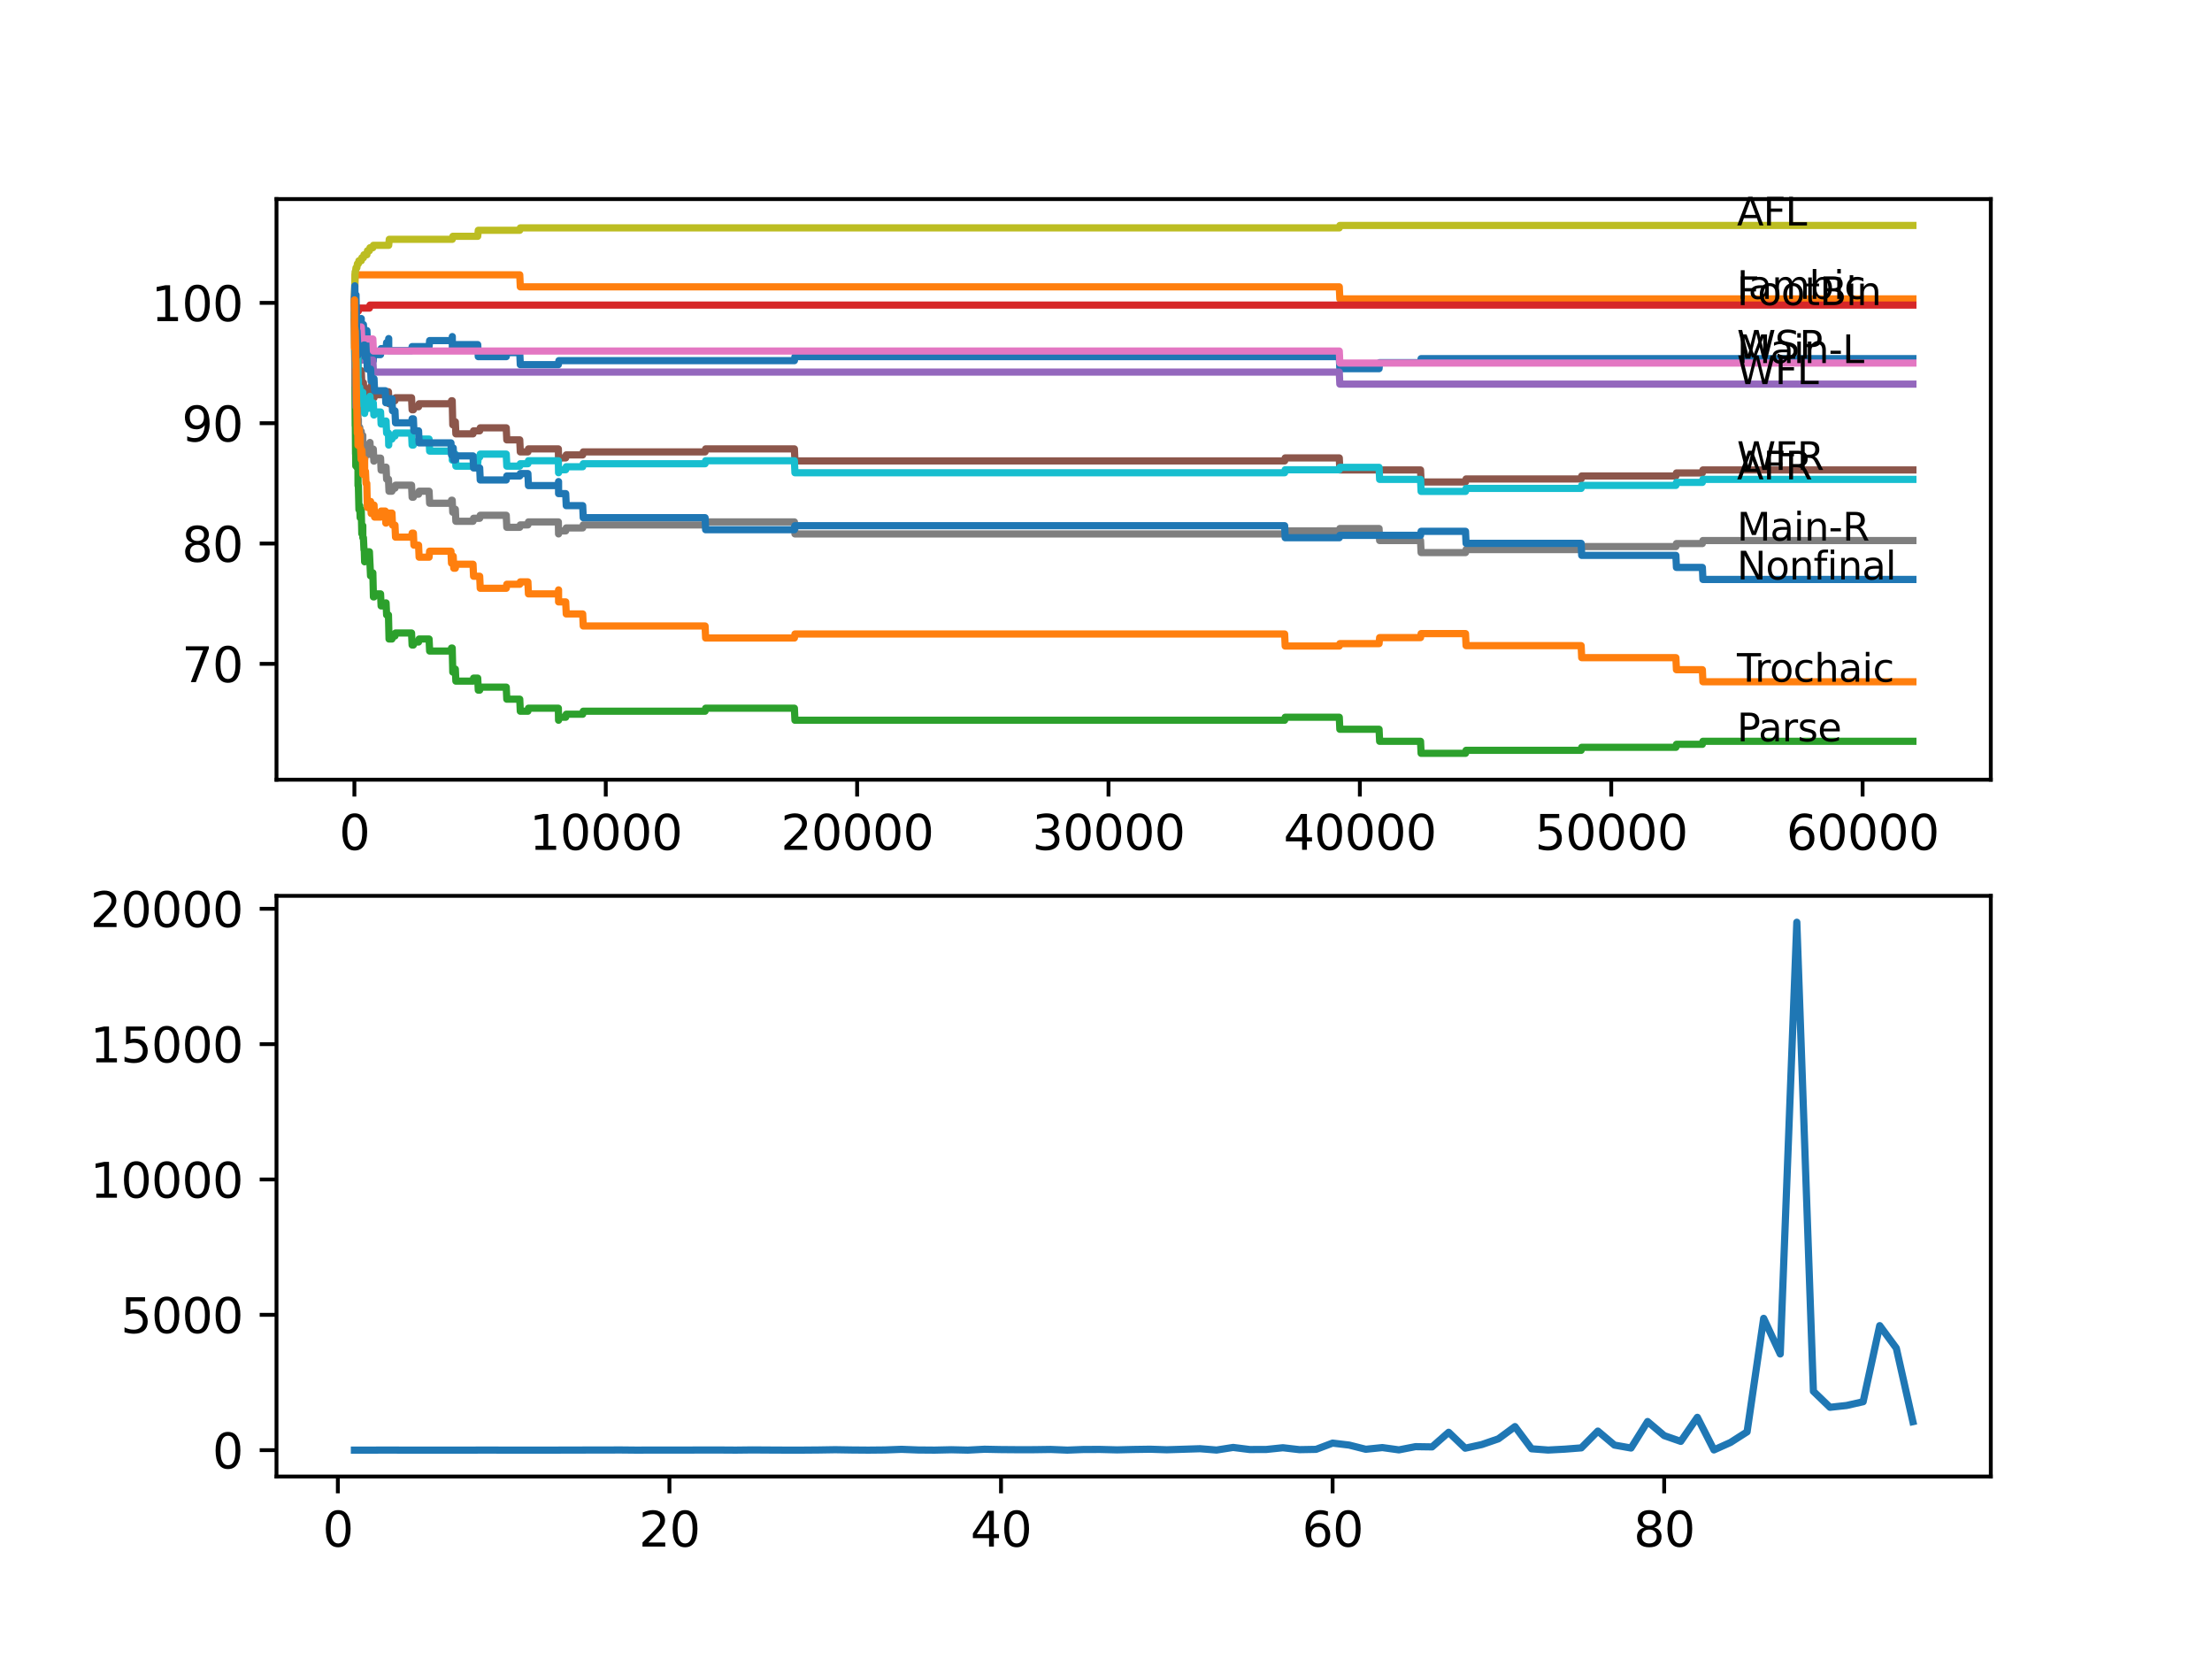 <?xml version="1.0" encoding="utf-8" standalone="no"?>
<!DOCTYPE svg PUBLIC "-//W3C//DTD SVG 1.1//EN"
  "http://www.w3.org/Graphics/SVG/1.1/DTD/svg11.dtd">
<svg xmlns:xlink="http://www.w3.org/1999/xlink" width="460.8pt" height="345.6pt" viewBox="0 0 460.8 345.6" xmlns="http://www.w3.org/2000/svg" version="1.1">
 <defs>
  <style type="text/css">*{stroke-linejoin: round; stroke-linecap: butt}</style>
 </defs>
 <g id="figure_1">
  <g id="patch_1">
   <path d="M 0 345.6 
L 460.8 345.6 
L 460.8 0 
L 0 0 
z
" style="fill: #ffffff"/>
  </g>
  <g id="axes_1">
   <g id="patch_2">
    <path d="M 57.6 162.432 
L 414.72 162.432 
L 414.72 41.472 
L 57.6 41.472 
z
" style="fill: #ffffff"/>
   </g>
   <g id="matplotlib.axis_1">
    <g id="xtick_1">
     <g id="line2d_1">
      <defs>
       <path id="m140ace8f0c" d="M 0 0 
L 0 3.5 
" style="stroke: #000000; stroke-width: 0.8"/>
      </defs>
      <g>
       <use xlink:href="#m140ace8f0c" x="73.827" y="162.432" style="stroke: #000000; stroke-width: 0.8"/>
      </g>
     </g>
     <g id="text_1">
      <!-- 0 -->
      <g transform="translate(70.646 177.03)scale(0.1 -0.1)">
       <defs>
        <path id="DejaVuSans-30" d="M 2034 4250 
Q 1547 4250 1301 3770 
Q 1056 3291 1056 2328 
Q 1056 1369 1301 889 
Q 1547 409 2034 409 
Q 2525 409 2770 889 
Q 3016 1369 3016 2328 
Q 3016 3291 2770 3770 
Q 2525 4250 2034 4250 
z
M 2034 4750 
Q 2819 4750 3233 4129 
Q 3647 3509 3647 2328 
Q 3647 1150 3233 529 
Q 2819 -91 2034 -91 
Q 1250 -91 836 529 
Q 422 1150 422 2328 
Q 422 3509 836 4129 
Q 1250 4750 2034 4750 
z
" transform="scale(0.016)"/>
       </defs>
       <use xlink:href="#DejaVuSans-30"/>
      </g>
     </g>
    </g>
    <g id="xtick_2">
     <g id="line2d_2">
      <g>
       <use xlink:href="#m140ace8f0c" x="126.192" y="162.432" style="stroke: #000000; stroke-width: 0.8"/>
      </g>
     </g>
     <g id="text_2">
      <!-- 10000 -->
      <g transform="translate(110.286 177.03)scale(0.1 -0.1)">
       <defs>
        <path id="DejaVuSans-31" d="M 794 531 
L 1825 531 
L 1825 4091 
L 703 3866 
L 703 4441 
L 1819 4666 
L 2450 4666 
L 2450 531 
L 3481 531 
L 3481 0 
L 794 0 
L 794 531 
z
" transform="scale(0.016)"/>
       </defs>
       <use xlink:href="#DejaVuSans-31"/>
       <use xlink:href="#DejaVuSans-30" x="63.623"/>
       <use xlink:href="#DejaVuSans-30" x="127.246"/>
       <use xlink:href="#DejaVuSans-30" x="190.869"/>
       <use xlink:href="#DejaVuSans-30" x="254.492"/>
      </g>
     </g>
    </g>
    <g id="xtick_3">
     <g id="line2d_3">
      <g>
       <use xlink:href="#m140ace8f0c" x="178.556" y="162.432" style="stroke: #000000; stroke-width: 0.8"/>
      </g>
     </g>
     <g id="text_3">
      <!-- 20000 -->
      <g transform="translate(162.65 177.03)scale(0.1 -0.1)">
       <defs>
        <path id="DejaVuSans-32" d="M 1228 531 
L 3431 531 
L 3431 0 
L 469 0 
L 469 531 
Q 828 903 1448 1529 
Q 2069 2156 2228 2338 
Q 2531 2678 2651 2914 
Q 2772 3150 2772 3378 
Q 2772 3750 2511 3984 
Q 2250 4219 1831 4219 
Q 1534 4219 1204 4116 
Q 875 4013 500 3803 
L 500 4441 
Q 881 4594 1212 4672 
Q 1544 4750 1819 4750 
Q 2544 4750 2975 4387 
Q 3406 4025 3406 3419 
Q 3406 3131 3298 2873 
Q 3191 2616 2906 2266 
Q 2828 2175 2409 1742 
Q 1991 1309 1228 531 
z
" transform="scale(0.016)"/>
       </defs>
       <use xlink:href="#DejaVuSans-32"/>
       <use xlink:href="#DejaVuSans-30" x="63.623"/>
       <use xlink:href="#DejaVuSans-30" x="127.246"/>
       <use xlink:href="#DejaVuSans-30" x="190.869"/>
       <use xlink:href="#DejaVuSans-30" x="254.492"/>
      </g>
     </g>
    </g>
    <g id="xtick_4">
     <g id="line2d_4">
      <g>
       <use xlink:href="#m140ace8f0c" x="230.921" y="162.432" style="stroke: #000000; stroke-width: 0.8"/>
      </g>
     </g>
     <g id="text_4">
      <!-- 30000 -->
      <g transform="translate(215.015 177.03)scale(0.1 -0.1)">
       <defs>
        <path id="DejaVuSans-33" d="M 2597 2516 
Q 3050 2419 3304 2112 
Q 3559 1806 3559 1356 
Q 3559 666 3084 287 
Q 2609 -91 1734 -91 
Q 1441 -91 1130 -33 
Q 819 25 488 141 
L 488 750 
Q 750 597 1062 519 
Q 1375 441 1716 441 
Q 2309 441 2620 675 
Q 2931 909 2931 1356 
Q 2931 1769 2642 2001 
Q 2353 2234 1838 2234 
L 1294 2234 
L 1294 2753 
L 1863 2753 
Q 2328 2753 2575 2939 
Q 2822 3125 2822 3475 
Q 2822 3834 2567 4026 
Q 2313 4219 1838 4219 
Q 1578 4219 1281 4162 
Q 984 4106 628 3988 
L 628 4550 
Q 988 4650 1302 4700 
Q 1616 4750 1894 4750 
Q 2613 4750 3031 4423 
Q 3450 4097 3450 3541 
Q 3450 3153 3228 2886 
Q 3006 2619 2597 2516 
z
" transform="scale(0.016)"/>
       </defs>
       <use xlink:href="#DejaVuSans-33"/>
       <use xlink:href="#DejaVuSans-30" x="63.623"/>
       <use xlink:href="#DejaVuSans-30" x="127.246"/>
       <use xlink:href="#DejaVuSans-30" x="190.869"/>
       <use xlink:href="#DejaVuSans-30" x="254.492"/>
      </g>
     </g>
    </g>
    <g id="xtick_5">
     <g id="line2d_5">
      <g>
       <use xlink:href="#m140ace8f0c" x="283.285" y="162.432" style="stroke: #000000; stroke-width: 0.8"/>
      </g>
     </g>
     <g id="text_5">
      <!-- 40000 -->
      <g transform="translate(267.379 177.03)scale(0.1 -0.1)">
       <defs>
        <path id="DejaVuSans-34" d="M 2419 4116 
L 825 1625 
L 2419 1625 
L 2419 4116 
z
M 2253 4666 
L 3047 4666 
L 3047 1625 
L 3713 1625 
L 3713 1100 
L 3047 1100 
L 3047 0 
L 2419 0 
L 2419 1100 
L 313 1100 
L 313 1709 
L 2253 4666 
z
" transform="scale(0.016)"/>
       </defs>
       <use xlink:href="#DejaVuSans-34"/>
       <use xlink:href="#DejaVuSans-30" x="63.623"/>
       <use xlink:href="#DejaVuSans-30" x="127.246"/>
       <use xlink:href="#DejaVuSans-30" x="190.869"/>
       <use xlink:href="#DejaVuSans-30" x="254.492"/>
      </g>
     </g>
    </g>
    <g id="xtick_6">
     <g id="line2d_6">
      <g>
       <use xlink:href="#m140ace8f0c" x="335.65" y="162.432" style="stroke: #000000; stroke-width: 0.8"/>
      </g>
     </g>
     <g id="text_6">
      <!-- 50000 -->
      <g transform="translate(319.744 177.03)scale(0.1 -0.1)">
       <defs>
        <path id="DejaVuSans-35" d="M 691 4666 
L 3169 4666 
L 3169 4134 
L 1269 4134 
L 1269 2991 
Q 1406 3038 1543 3061 
Q 1681 3084 1819 3084 
Q 2600 3084 3056 2656 
Q 3513 2228 3513 1497 
Q 3513 744 3044 326 
Q 2575 -91 1722 -91 
Q 1428 -91 1123 -41 
Q 819 9 494 109 
L 494 744 
Q 775 591 1075 516 
Q 1375 441 1709 441 
Q 2250 441 2565 725 
Q 2881 1009 2881 1497 
Q 2881 1984 2565 2268 
Q 2250 2553 1709 2553 
Q 1456 2553 1204 2497 
Q 953 2441 691 2322 
L 691 4666 
z
" transform="scale(0.016)"/>
       </defs>
       <use xlink:href="#DejaVuSans-35"/>
       <use xlink:href="#DejaVuSans-30" x="63.623"/>
       <use xlink:href="#DejaVuSans-30" x="127.246"/>
       <use xlink:href="#DejaVuSans-30" x="190.869"/>
       <use xlink:href="#DejaVuSans-30" x="254.492"/>
      </g>
     </g>
    </g>
    <g id="xtick_7">
     <g id="line2d_7">
      <g>
       <use xlink:href="#m140ace8f0c" x="388.014" y="162.432" style="stroke: #000000; stroke-width: 0.8"/>
      </g>
     </g>
     <g id="text_7">
      <!-- 60000 -->
      <g transform="translate(372.108 177.03)scale(0.1 -0.1)">
       <defs>
        <path id="DejaVuSans-36" d="M 2113 2584 
Q 1688 2584 1439 2293 
Q 1191 2003 1191 1497 
Q 1191 994 1439 701 
Q 1688 409 2113 409 
Q 2538 409 2786 701 
Q 3034 994 3034 1497 
Q 3034 2003 2786 2293 
Q 2538 2584 2113 2584 
z
M 3366 4563 
L 3366 3988 
Q 3128 4100 2886 4159 
Q 2644 4219 2406 4219 
Q 1781 4219 1451 3797 
Q 1122 3375 1075 2522 
Q 1259 2794 1537 2939 
Q 1816 3084 2150 3084 
Q 2853 3084 3261 2657 
Q 3669 2231 3669 1497 
Q 3669 778 3244 343 
Q 2819 -91 2113 -91 
Q 1303 -91 875 529 
Q 447 1150 447 2328 
Q 447 3434 972 4092 
Q 1497 4750 2381 4750 
Q 2619 4750 2861 4703 
Q 3103 4656 3366 4563 
z
" transform="scale(0.016)"/>
       </defs>
       <use xlink:href="#DejaVuSans-36"/>
       <use xlink:href="#DejaVuSans-30" x="63.623"/>
       <use xlink:href="#DejaVuSans-30" x="127.246"/>
       <use xlink:href="#DejaVuSans-30" x="190.869"/>
       <use xlink:href="#DejaVuSans-30" x="254.492"/>
      </g>
     </g>
    </g>
   </g>
   <g id="matplotlib.axis_2">
    <g id="ytick_1">
     <g id="line2d_8">
      <defs>
       <path id="mb6339ab258" d="M 0 0 
L -3.5 0 
" style="stroke: #000000; stroke-width: 0.8"/>
      </defs>
      <g>
       <use xlink:href="#mb6339ab258" x="57.6" y="138.3" style="stroke: #000000; stroke-width: 0.8"/>
      </g>
     </g>
     <g id="text_8">
      <!-- 70 -->
      <g transform="translate(37.875 142.099)scale(0.1 -0.1)">
       <defs>
        <path id="DejaVuSans-37" d="M 525 4666 
L 3525 4666 
L 3525 4397 
L 1831 0 
L 1172 0 
L 2766 4134 
L 525 4134 
L 525 4666 
z
" transform="scale(0.016)"/>
       </defs>
       <use xlink:href="#DejaVuSans-37"/>
       <use xlink:href="#DejaVuSans-30" x="63.623"/>
      </g>
     </g>
    </g>
    <g id="ytick_2">
     <g id="line2d_9">
      <g>
       <use xlink:href="#mb6339ab258" x="57.6" y="113.232" style="stroke: #000000; stroke-width: 0.8"/>
      </g>
     </g>
     <g id="text_9">
      <!-- 80 -->
      <g transform="translate(37.875 117.032)scale(0.1 -0.1)">
       <defs>
        <path id="DejaVuSans-38" d="M 2034 2216 
Q 1584 2216 1326 1975 
Q 1069 1734 1069 1313 
Q 1069 891 1326 650 
Q 1584 409 2034 409 
Q 2484 409 2743 651 
Q 3003 894 3003 1313 
Q 3003 1734 2745 1975 
Q 2488 2216 2034 2216 
z
M 1403 2484 
Q 997 2584 770 2862 
Q 544 3141 544 3541 
Q 544 4100 942 4425 
Q 1341 4750 2034 4750 
Q 2731 4750 3128 4425 
Q 3525 4100 3525 3541 
Q 3525 3141 3298 2862 
Q 3072 2584 2669 2484 
Q 3125 2378 3379 2068 
Q 3634 1759 3634 1313 
Q 3634 634 3220 271 
Q 2806 -91 2034 -91 
Q 1263 -91 848 271 
Q 434 634 434 1313 
Q 434 1759 690 2068 
Q 947 2378 1403 2484 
z
M 1172 3481 
Q 1172 3119 1398 2916 
Q 1625 2713 2034 2713 
Q 2441 2713 2670 2916 
Q 2900 3119 2900 3481 
Q 2900 3844 2670 4047 
Q 2441 4250 2034 4250 
Q 1625 4250 1398 4047 
Q 1172 3844 1172 3481 
z
" transform="scale(0.016)"/>
       </defs>
       <use xlink:href="#DejaVuSans-38"/>
       <use xlink:href="#DejaVuSans-30" x="63.623"/>
      </g>
     </g>
    </g>
    <g id="ytick_3">
     <g id="line2d_10">
      <g>
       <use xlink:href="#mb6339ab258" x="57.6" y="88.165" style="stroke: #000000; stroke-width: 0.8"/>
      </g>
     </g>
     <g id="text_10">
      <!-- 90 -->
      <g transform="translate(37.875 91.964)scale(0.1 -0.1)">
       <defs>
        <path id="DejaVuSans-39" d="M 703 97 
L 703 672 
Q 941 559 1184 500 
Q 1428 441 1663 441 
Q 2288 441 2617 861 
Q 2947 1281 2994 2138 
Q 2813 1869 2534 1725 
Q 2256 1581 1919 1581 
Q 1219 1581 811 2004 
Q 403 2428 403 3163 
Q 403 3881 828 4315 
Q 1253 4750 1959 4750 
Q 2769 4750 3195 4129 
Q 3622 3509 3622 2328 
Q 3622 1225 3098 567 
Q 2575 -91 1691 -91 
Q 1453 -91 1209 -44 
Q 966 3 703 97 
z
M 1959 2075 
Q 2384 2075 2632 2365 
Q 2881 2656 2881 3163 
Q 2881 3666 2632 3958 
Q 2384 4250 1959 4250 
Q 1534 4250 1286 3958 
Q 1038 3666 1038 3163 
Q 1038 2656 1286 2365 
Q 1534 2075 1959 2075 
z
" transform="scale(0.016)"/>
       </defs>
       <use xlink:href="#DejaVuSans-39"/>
       <use xlink:href="#DejaVuSans-30" x="63.623"/>
      </g>
     </g>
    </g>
    <g id="ytick_4">
     <g id="line2d_11">
      <g>
       <use xlink:href="#mb6339ab258" x="57.6" y="63.097" style="stroke: #000000; stroke-width: 0.8"/>
      </g>
     </g>
     <g id="text_11">
      <!-- 100 -->
      <g transform="translate(31.512 66.896)scale(0.1 -0.1)">
       <use xlink:href="#DejaVuSans-31"/>
       <use xlink:href="#DejaVuSans-30" x="63.623"/>
       <use xlink:href="#DejaVuSans-30" x="127.246"/>
      </g>
     </g>
    </g>
   </g>
   <g id="line2d_12">
    <path d="M 73.833 63.097 
L 73.953 70.116 
L 73.974 68.863 
L 74.053 72.623 
L 74.063 72.623 
L 74.184 70.116 
L 74.314 68.445 
L 74.341 68.445 
L 74.346 70.952 
L 74.451 69.698 
L 74.571 69.698 
L 74.655 67.609 
L 74.66 70.116 
L 74.681 68.863 
L 74.943 68.863 
L 75.058 67.609 
L 75.252 67.609 
L 75.257 66.356 
L 75.262 68.863 
L 75.357 68.863 
L 75.576 68.863 
L 75.692 67.609 
L 75.707 67.609 
L 75.823 70.116 
L 75.885 70.116 
L 76.001 68.863 
L 76.43 68.863 
L 76.545 71.369 
L 76.954 71.369 
L 77.069 73.876 
L 77.074 73.876 
L 77.189 72.623 
L 77.671 72.623 
L 77.765 75.13 
L 77.781 73.876 
L 79.279 73.876 
L 79.394 72.623 
L 80.425 72.623 
L 80.541 71.369 
L 80.923 71.369 
L 80.975 70.534 
L 80.98 73.041 
L 81.022 73.041 
L 85.735 73.041 
L 85.85 72.205 
L 89.385 72.205 
L 89.5 70.952 
L 94.203 70.952 
L 94.223 70.116 
L 94.229 72.623 
L 94.302 72.623 
L 94.852 72.623 
L 94.967 71.787 
L 99.518 71.787 
L 99.633 74.294 
L 105.461 74.294 
L 105.576 73.458 
L 108.273 73.458 
L 108.388 75.965 
L 116.316 75.965 
L 116.431 75.13 
L 165.486 75.13 
L 165.601 74.294 
L 278.997 74.294 
L 279.112 76.801 
L 287.286 76.801 
L 287.401 75.547 
L 295.926 75.547 
L 296.041 74.712 
L 398.487 74.712 
L 398.487 74.712 
" clip-path="url(#pad6bb1c676)" style="fill: none; stroke: #1f77b4; stroke-width: 1.5; stroke-linecap: square"/>
   </g>
   <g id="line2d_13">
    <path d="M 73.833 63.097 
L 73.979 57.248 
L 108.273 57.248 
L 108.388 59.755 
L 278.997 59.755 
L 279.112 62.261 
L 398.487 62.261 
L 398.487 62.261 
" clip-path="url(#pad6bb1c676)" style="fill: none; stroke: #ff7f0e; stroke-width: 1.5; stroke-linecap: square"/>
   </g>
   <g id="line2d_14">
    <path d="M 73.833 63.097 
L 73.995 88.708 
L 74.011 88.708 
L 74.016 87.872 
L 74.068 94.557 
L 74.084 94.557 
L 74.089 94.557 
L 74.115 97.064 
L 74.194 94.056 
L 74.205 96.562 
L 74.225 96.562 
L 74.346 94.891 
L 74.383 97.398 
L 74.456 96.771 
L 74.54 96.771 
L 74.571 96.145 
L 74.582 101.158 
L 74.613 101.158 
L 74.655 101.158 
L 74.775 106.172 
L 74.833 106.172 
L 74.943 105.336 
L 75.027 107.843 
L 75.053 107.007 
L 75.116 107.007 
L 75.231 106.172 
L 75.252 106.172 
L 75.372 111.185 
L 75.388 111.185 
L 75.503 110.35 
L 75.524 110.35 
L 75.576 109.514 
L 75.582 112.021 
L 75.624 112.021 
L 75.707 112.021 
L 75.823 114.528 
L 75.885 114.528 
L 75.959 117.034 
L 75.995 116.408 
L 76.132 116.408 
L 76.247 115.572 
L 76.409 115.572 
L 76.524 114.945 
L 76.954 114.945 
L 77.069 117.452 
L 77.074 117.452 
L 77.189 119.959 
L 77.205 119.959 
L 77.32 119.332 
L 77.671 119.332 
L 77.791 124.346 
L 77.917 124.346 
L 78.032 123.719 
L 79.279 123.719 
L 79.394 126.226 
L 80.258 126.226 
L 80.373 125.599 
L 80.425 125.599 
L 80.541 128.106 
L 80.923 128.106 
L 81.043 133.12 
L 81.651 133.12 
L 81.766 132.493 
L 82.279 132.493 
L 82.394 131.866 
L 85.735 131.866 
L 85.85 134.373 
L 86.112 134.373 
L 86.227 133.746 
L 87.196 133.746 
L 87.311 133.12 
L 89.385 133.12 
L 89.5 135.626 
L 93.941 135.626 
L 94.056 135 
L 94.203 135 
L 94.323 140.013 
L 94.412 140.013 
L 94.527 139.386 
L 94.852 139.386 
L 94.967 141.893 
L 98.538 141.893 
L 98.653 141.267 
L 99.518 141.267 
L 99.633 143.773 
L 99.926 143.773 
L 100.041 143.147 
L 105.461 143.147 
L 105.576 145.653 
L 108.273 145.653 
L 108.388 148.16 
L 109.969 148.16 
L 110.085 147.533 
L 116.316 147.533 
L 116.358 150.04 
L 116.426 149.414 
L 117.845 149.414 
L 117.96 148.787 
L 121.385 148.787 
L 121.5 148.16 
L 146.881 148.16 
L 146.996 147.533 
L 165.486 147.533 
L 165.601 150.04 
L 267.613 150.04 
L 267.728 149.414 
L 278.997 149.414 
L 279.112 151.92 
L 287.286 151.92 
L 287.401 154.427 
L 295.926 154.427 
L 296.041 156.934 
L 305.294 156.934 
L 305.409 156.307 
L 329.382 156.307 
L 329.497 155.68 
L 349.118 155.68 
L 349.233 155.054 
L 354.632 155.054 
L 354.747 154.427 
L 398.487 154.427 
L 398.487 154.427 
" clip-path="url(#pad6bb1c676)" style="fill: none; stroke: #2ca02c; stroke-width: 1.5; stroke-linecap: square"/>
   </g>
   <g id="line2d_15">
    <path d="M 73.833 63.097 
L 73.838 63.097 
L 73.953 66.983 
L 73.974 66.983 
L 74.089 66.356 
L 74.121 66.356 
L 74.241 64.81 
L 74.655 64.81 
L 74.77 64.183 
L 76.954 64.183 
L 77.069 63.557 
L 398.487 63.557 
L 398.487 63.557 
" clip-path="url(#pad6bb1c676)" style="fill: none; stroke: #d62728; stroke-width: 1.5; stroke-linecap: square"/>
   </g>
   <g id="line2d_16">
    <path d="M 73.833 62.47 
L 73.838 62.47 
L 73.964 69.991 
L 74.047 69.991 
L 74.163 72.497 
L 75.257 72.497 
L 75.372 75.004 
L 77.671 75.004 
L 77.786 77.511 
L 278.997 77.511 
L 279.112 80.018 
L 398.487 80.018 
L 398.487 80.018 
" clip-path="url(#pad6bb1c676)" style="fill: none; stroke: #9467bd; stroke-width: 1.5; stroke-linecap: square"/>
   </g>
   <g id="line2d_17">
    <path d="M 73.833 65.604 
L 73.964 77.511 
L 74.163 77.511 
L 74.283 75.965 
L 74.383 75.965 
L 74.498 75.338 
L 74.54 75.338 
L 74.576 74.712 
L 74.582 77.219 
L 74.634 77.219 
L 75.257 77.219 
L 75.372 79.725 
L 75.707 79.725 
L 75.823 82.232 
L 75.959 82.232 
L 76.074 81.605 
L 76.409 81.605 
L 76.524 80.979 
L 77.205 80.979 
L 77.32 80.352 
L 77.671 80.352 
L 77.786 82.859 
L 77.917 82.859 
L 78.032 82.232 
L 80.258 82.232 
L 80.373 81.605 
L 80.923 81.605 
L 81.038 84.112 
L 81.651 84.112 
L 81.766 83.485 
L 82.279 83.485 
L 82.394 82.859 
L 85.735 82.859 
L 85.85 85.366 
L 86.112 85.366 
L 86.227 84.739 
L 87.196 84.739 
L 87.311 84.112 
L 93.941 84.112 
L 94.056 83.485 
L 94.203 83.485 
L 94.323 88.499 
L 94.412 88.499 
L 94.527 87.872 
L 94.852 87.872 
L 94.967 90.379 
L 98.538 90.379 
L 98.653 89.752 
L 99.926 89.752 
L 100.041 89.126 
L 105.461 89.126 
L 105.576 91.632 
L 108.273 91.632 
L 108.388 94.139 
L 109.969 94.139 
L 110.085 93.513 
L 116.316 93.513 
L 116.358 96.019 
L 116.426 95.393 
L 117.845 95.393 
L 117.96 94.766 
L 121.385 94.766 
L 121.5 94.139 
L 146.881 94.139 
L 146.996 93.513 
L 165.486 93.513 
L 165.601 96.019 
L 267.613 96.019 
L 267.728 95.393 
L 278.997 95.393 
L 279.112 97.899 
L 295.926 97.899 
L 296.041 100.406 
L 305.294 100.406 
L 305.409 99.779 
L 329.382 99.779 
L 329.497 99.153 
L 349.118 99.153 
L 349.233 98.526 
L 354.632 98.526 
L 354.747 97.899 
L 398.487 97.899 
L 398.487 97.899 
" clip-path="url(#pad6bb1c676)" style="fill: none; stroke: #8c564b; stroke-width: 1.5; stroke-linecap: square"/>
   </g>
   <g id="line2d_18">
    <path d="M 73.833 62.47 
L 73.838 62.47 
L 73.896 61.217 
L 73.906 66.231 
L 73.917 66.231 
L 73.932 66.231 
L 74.047 65.604 
L 74.163 68.111 
L 75.257 68.111 
L 75.372 70.617 
L 77.671 70.617 
L 77.786 73.124 
L 278.997 73.124 
L 279.112 75.631 
L 398.487 75.631 
L 398.487 75.631 
" clip-path="url(#pad6bb1c676)" style="fill: none; stroke: #e377c2; stroke-width: 1.5; stroke-linecap: square"/>
   </g>
   <g id="line2d_19">
    <path d="M 73.833 65.604 
L 73.974 80.352 
L 74.016 78.89 
L 74.068 82.232 
L 74.089 82.232 
L 74.115 84.739 
L 74.194 81.731 
L 74.205 84.237 
L 74.225 84.237 
L 74.346 81.731 
L 74.383 84.237 
L 74.456 83.611 
L 74.54 83.611 
L 74.571 82.984 
L 74.582 87.998 
L 74.613 87.998 
L 74.655 87.998 
L 74.66 87.371 
L 74.665 89.878 
L 74.749 89.878 
L 74.833 89.878 
L 74.943 89.042 
L 75.027 91.549 
L 75.053 90.713 
L 75.116 90.713 
L 75.231 89.878 
L 75.252 89.878 
L 75.367 92.384 
L 75.388 92.384 
L 75.503 91.549 
L 75.524 91.549 
L 75.576 90.713 
L 75.582 93.22 
L 75.624 93.22 
L 75.885 93.22 
L 75.959 95.727 
L 75.995 95.1 
L 76.132 95.1 
L 76.247 94.265 
L 76.409 94.265 
L 76.529 92.802 
L 76.954 92.802 
L 77.069 92.176 
L 77.074 92.176 
L 77.189 94.682 
L 77.205 94.682 
L 77.32 94.056 
L 77.671 94.056 
L 77.765 93.554 
L 77.881 96.061 
L 77.917 96.061 
L 78.032 95.434 
L 79.279 95.434 
L 79.394 97.941 
L 80.258 97.941 
L 80.373 97.314 
L 80.425 97.314 
L 80.541 99.821 
L 80.923 99.821 
L 81.038 102.328 
L 81.651 102.328 
L 81.766 101.701 
L 82.279 101.701 
L 82.394 101.075 
L 85.735 101.075 
L 85.85 103.581 
L 86.112 103.581 
L 86.227 102.955 
L 87.196 102.955 
L 87.311 102.328 
L 89.385 102.328 
L 89.5 104.835 
L 93.941 104.835 
L 94.056 104.208 
L 94.203 104.208 
L 94.318 106.715 
L 94.412 106.715 
L 94.527 106.088 
L 94.852 106.088 
L 94.967 108.595 
L 98.538 108.595 
L 98.653 107.968 
L 99.926 107.968 
L 100.041 107.342 
L 105.461 107.342 
L 105.576 109.848 
L 108.273 109.848 
L 108.388 109.347 
L 109.969 109.347 
L 110.085 108.72 
L 116.316 108.72 
L 116.358 111.227 
L 116.426 110.6 
L 117.845 110.6 
L 117.96 109.974 
L 121.385 109.974 
L 121.5 109.347 
L 146.881 109.347 
L 146.996 108.72 
L 165.486 108.72 
L 165.601 111.227 
L 267.613 111.227 
L 267.728 110.6 
L 278.997 110.6 
L 279.112 110.099 
L 287.286 110.099 
L 287.401 112.606 
L 295.926 112.606 
L 296.041 115.113 
L 305.294 115.113 
L 305.409 114.486 
L 329.382 114.486 
L 329.497 113.859 
L 349.118 113.859 
L 349.233 113.232 
L 354.632 113.232 
L 354.747 112.606 
L 398.487 112.606 
L 398.487 112.606 
" clip-path="url(#pad6bb1c676)" style="fill: none; stroke: #7f7f7f; stroke-width: 1.5; stroke-linecap: square"/>
   </g>
   <g id="line2d_20">
    <path d="M 73.833 62.47 
L 73.979 56.621 
L 74.047 56.621 
L 74.163 55.786 
L 74.341 55.786 
L 74.456 54.95 
L 74.655 54.95 
L 74.77 54.323 
L 75.257 54.323 
L 75.372 53.697 
L 75.707 53.697 
L 75.823 53.07 
L 76.43 53.07 
L 76.545 52.234 
L 76.954 52.234 
L 77.069 51.608 
L 77.671 51.608 
L 77.786 51.106 
L 80.975 51.106 
L 81.09 49.853 
L 94.223 49.853 
L 94.339 49.226 
L 99.518 49.226 
L 99.633 47.973 
L 108.273 47.973 
L 108.388 47.472 
L 278.997 47.472 
L 279.112 46.97 
L 398.487 46.97 
L 398.487 46.97 
" clip-path="url(#pad6bb1c676)" style="fill: none; stroke: #bcbd22; stroke-width: 1.5; stroke-linecap: square"/>
   </g>
   <g id="line2d_21">
    <path d="M 73.833 65.604 
L 73.859 65.604 
L 73.906 62.596 
L 73.937 69.489 
L 73.943 69.489 
L 73.953 69.489 
L 74.068 73.876 
L 74.089 73.876 
L 74.115 76.383 
L 74.194 73.375 
L 74.205 75.882 
L 74.225 75.882 
L 74.346 73.375 
L 74.383 75.882 
L 74.456 75.255 
L 74.54 75.255 
L 74.571 74.628 
L 74.582 79.642 
L 74.613 79.642 
L 74.655 79.642 
L 74.66 79.015 
L 74.665 81.522 
L 74.749 81.522 
L 74.833 81.522 
L 74.943 80.686 
L 75.027 83.193 
L 75.053 82.357 
L 75.116 82.357 
L 75.231 81.522 
L 75.252 81.522 
L 75.257 84.029 
L 75.362 83.402 
L 75.388 83.402 
L 75.503 82.566 
L 75.524 82.566 
L 75.576 81.731 
L 75.582 84.237 
L 75.624 84.237 
L 75.707 84.237 
L 75.823 83.611 
L 75.885 83.611 
L 75.959 86.118 
L 75.995 85.491 
L 76.132 85.491 
L 76.247 84.655 
L 76.409 84.655 
L 76.529 83.193 
L 76.954 83.193 
L 77.069 82.566 
L 77.074 82.566 
L 77.189 85.073 
L 77.205 85.073 
L 77.32 84.446 
L 77.671 84.446 
L 77.765 83.945 
L 77.881 86.452 
L 77.917 86.452 
L 78.032 85.825 
L 79.279 85.825 
L 79.394 88.332 
L 80.258 88.332 
L 80.373 87.705 
L 80.425 87.705 
L 80.541 90.212 
L 80.923 90.212 
L 80.975 92.719 
L 81.033 91.465 
L 81.651 91.465 
L 81.766 90.839 
L 82.279 90.839 
L 82.394 90.212 
L 85.735 90.212 
L 85.85 92.719 
L 86.112 92.719 
L 86.227 92.092 
L 87.196 92.092 
L 87.311 91.465 
L 89.385 91.465 
L 89.5 93.972 
L 93.941 93.972 
L 94.056 93.345 
L 94.203 93.345 
L 94.223 95.852 
L 94.312 95.226 
L 94.412 95.226 
L 94.527 94.599 
L 94.852 94.599 
L 94.967 97.106 
L 98.538 97.106 
L 98.653 96.479 
L 99.518 96.479 
L 99.633 95.226 
L 99.926 95.226 
L 100.041 94.599 
L 105.461 94.599 
L 105.576 97.106 
L 108.273 97.106 
L 108.388 96.604 
L 109.969 96.604 
L 110.085 95.978 
L 116.316 95.978 
L 116.358 98.484 
L 116.426 97.858 
L 117.845 97.858 
L 117.96 97.231 
L 121.385 97.231 
L 121.5 96.604 
L 146.881 96.604 
L 146.996 95.978 
L 165.486 95.978 
L 165.601 98.484 
L 267.613 98.484 
L 267.728 97.858 
L 278.997 97.858 
L 279.112 97.356 
L 287.286 97.356 
L 287.401 99.863 
L 295.926 99.863 
L 296.041 102.37 
L 305.294 102.37 
L 305.409 101.743 
L 329.382 101.743 
L 329.497 101.116 
L 349.118 101.116 
L 349.233 100.49 
L 354.632 100.49 
L 354.747 99.863 
L 398.487 99.863 
L 398.487 99.863 
" clip-path="url(#pad6bb1c676)" style="fill: none; stroke: #17becf; stroke-width: 1.5; stroke-linecap: square"/>
   </g>
   <g id="line2d_22">
    <path d="M 73.833 62.47 
L 73.917 59.546 
L 73.948 61.426 
L 74.163 61.426 
L 74.288 68.946 
L 74.383 68.946 
L 74.498 71.453 
L 74.54 71.453 
L 74.576 73.96 
L 74.65 73.124 
L 75.257 73.124 
L 75.372 72.497 
L 75.707 72.497 
L 75.823 71.871 
L 75.959 71.871 
L 76.074 74.378 
L 76.409 74.378 
L 76.524 76.884 
L 77.205 76.884 
L 77.32 79.391 
L 77.671 79.391 
L 77.786 78.89 
L 77.917 78.89 
L 78.032 81.396 
L 80.258 81.396 
L 80.373 83.903 
L 80.923 83.903 
L 81.038 83.068 
L 81.651 83.068 
L 81.766 85.574 
L 82.279 85.574 
L 82.394 88.081 
L 85.735 88.081 
L 85.85 87.246 
L 86.112 87.246 
L 86.227 89.752 
L 87.196 89.752 
L 87.311 92.259 
L 93.941 92.259 
L 94.056 94.766 
L 94.203 94.766 
L 94.318 93.304 
L 94.412 93.304 
L 94.527 95.81 
L 94.852 95.81 
L 94.967 94.975 
L 98.538 94.975 
L 98.653 97.482 
L 99.926 97.482 
L 100.041 99.988 
L 105.461 99.988 
L 105.576 99.153 
L 108.273 99.153 
L 108.388 98.651 
L 109.969 98.651 
L 110.085 101.158 
L 116.316 101.158 
L 116.358 100.323 
L 116.363 102.829 
L 116.416 102.829 
L 117.845 102.829 
L 117.96 105.336 
L 121.385 105.336 
L 121.5 107.843 
L 146.881 107.843 
L 146.996 110.35 
L 165.486 110.35 
L 165.601 109.514 
L 267.613 109.514 
L 267.728 112.021 
L 278.997 112.021 
L 279.112 111.52 
L 295.926 111.52 
L 296.041 110.684 
L 305.294 110.684 
L 305.409 113.191 
L 329.382 113.191 
L 329.497 115.697 
L 349.118 115.697 
L 349.233 118.204 
L 354.632 118.204 
L 354.747 120.711 
L 398.487 120.711 
L 398.487 120.711 
" clip-path="url(#pad6bb1c676)" style="fill: none; stroke: #1f77b4; stroke-width: 1.5; stroke-linecap: square"/>
   </g>
   <g id="line2d_23">
    <path d="M 73.833 63.097 
L 73.838 63.097 
L 73.854 62.47 
L 73.869 69.991 
L 73.875 72.497 
L 73.917 68.32 
L 73.974 68.946 
L 74.011 68.946 
L 74.131 75.213 
L 74.163 75.213 
L 74.288 83.987 
L 74.309 83.987 
L 74.43 90.254 
L 74.54 90.254 
L 74.571 92.761 
L 74.65 90.672 
L 74.66 90.672 
L 74.775 89.418 
L 74.833 89.418 
L 74.943 91.925 
L 75.027 90.672 
L 75.032 93.178 
L 75.048 93.178 
L 75.116 93.178 
L 75.231 95.685 
L 75.252 95.685 
L 75.367 93.805 
L 75.388 93.805 
L 75.503 96.312 
L 75.524 96.312 
L 75.576 98.819 
L 75.634 97.565 
L 75.707 97.565 
L 75.823 96.938 
L 75.885 96.938 
L 75.959 95.685 
L 75.964 98.192 
L 75.99 98.192 
L 76.132 98.192 
L 76.247 100.699 
L 76.409 100.699 
L 76.529 105.712 
L 77.074 105.712 
L 77.189 104.459 
L 77.205 104.459 
L 77.32 106.966 
L 77.671 106.966 
L 77.797 105.211 
L 77.917 105.211 
L 78.032 107.718 
L 79.279 107.718 
L 79.394 106.464 
L 80.258 106.464 
L 80.373 108.971 
L 80.425 108.971 
L 80.541 107.718 
L 80.923 107.718 
L 81.038 106.882 
L 81.651 106.882 
L 81.766 109.389 
L 82.279 109.389 
L 82.394 111.896 
L 85.735 111.896 
L 85.85 111.06 
L 86.112 111.06 
L 86.227 113.567 
L 87.196 113.567 
L 87.311 116.073 
L 89.385 116.073 
L 89.5 114.82 
L 93.941 114.82 
L 94.056 117.327 
L 94.203 117.327 
L 94.318 115.865 
L 94.412 115.865 
L 94.527 118.371 
L 94.852 118.371 
L 94.967 117.536 
L 98.538 117.536 
L 98.653 120.043 
L 99.926 120.043 
L 100.041 122.549 
L 105.461 122.549 
L 105.576 121.714 
L 108.273 121.714 
L 108.388 121.212 
L 109.969 121.212 
L 110.085 123.719 
L 116.316 123.719 
L 116.358 122.884 
L 116.363 125.39 
L 116.416 125.39 
L 117.845 125.39 
L 117.96 127.897 
L 121.385 127.897 
L 121.5 130.404 
L 146.881 130.404 
L 146.996 132.911 
L 165.486 132.911 
L 165.601 132.075 
L 267.613 132.075 
L 267.728 134.582 
L 278.997 134.582 
L 279.112 134.08 
L 287.286 134.08 
L 287.401 132.827 
L 295.926 132.827 
L 296.041 131.991 
L 305.294 131.991 
L 305.409 134.498 
L 329.382 134.498 
L 329.497 137.005 
L 349.118 137.005 
L 349.233 139.512 
L 354.632 139.512 
L 354.747 142.019 
L 398.487 142.019 
L 398.487 142.019 
" clip-path="url(#pad6bb1c676)" style="fill: none; stroke: #ff7f0e; stroke-width: 1.5; stroke-linecap: square"/>
   </g>
   <g id="patch_3">
    <path d="M 57.6 162.432 
L 57.6 41.472 
" style="fill: none; stroke: #000000; stroke-width: 0.8; stroke-linejoin: miter; stroke-linecap: square"/>
   </g>
   <g id="patch_4">
    <path d="M 414.72 162.432 
L 414.72 41.472 
" style="fill: none; stroke: #000000; stroke-width: 0.8; stroke-linejoin: miter; stroke-linecap: square"/>
   </g>
   <g id="patch_5">
    <path d="M 57.6 162.432 
L 414.72 162.432 
" style="fill: none; stroke: #000000; stroke-width: 0.8; stroke-linejoin: miter; stroke-linecap: square"/>
   </g>
   <g id="patch_6">
    <path d="M 57.6 41.472 
L 414.72 41.472 
" style="fill: none; stroke: #000000; stroke-width: 0.8; stroke-linejoin: miter; stroke-linecap: square"/>
   </g>
   <g id="text_12">
    <!-- WSP -->
    <g transform="translate(361.832 74.712)scale(0.08 -0.08)">
     <defs>
      <path id="DejaVuSans-57" d="M 213 4666 
L 850 4666 
L 1831 722 
L 2809 4666 
L 3519 4666 
L 4500 722 
L 5478 4666 
L 6119 4666 
L 4947 0 
L 4153 0 
L 3169 4050 
L 2175 0 
L 1381 0 
L 213 4666 
z
" transform="scale(0.016)"/>
      <path id="DejaVuSans-53" d="M 3425 4513 
L 3425 3897 
Q 3066 4069 2747 4153 
Q 2428 4238 2131 4238 
Q 1616 4238 1336 4038 
Q 1056 3838 1056 3469 
Q 1056 3159 1242 3001 
Q 1428 2844 1947 2747 
L 2328 2669 
Q 3034 2534 3370 2195 
Q 3706 1856 3706 1288 
Q 3706 609 3251 259 
Q 2797 -91 1919 -91 
Q 1588 -91 1214 -16 
Q 841 59 441 206 
L 441 856 
Q 825 641 1194 531 
Q 1563 422 1919 422 
Q 2459 422 2753 634 
Q 3047 847 3047 1241 
Q 3047 1584 2836 1778 
Q 2625 1972 2144 2069 
L 1759 2144 
Q 1053 2284 737 2584 
Q 422 2884 422 3419 
Q 422 4038 858 4394 
Q 1294 4750 2059 4750 
Q 2388 4750 2728 4690 
Q 3069 4631 3425 4513 
z
" transform="scale(0.016)"/>
      <path id="DejaVuSans-50" d="M 1259 4147 
L 1259 2394 
L 2053 2394 
Q 2494 2394 2734 2622 
Q 2975 2850 2975 3272 
Q 2975 3691 2734 3919 
Q 2494 4147 2053 4147 
L 1259 4147 
z
M 628 4666 
L 2053 4666 
Q 2838 4666 3239 4311 
Q 3641 3956 3641 3272 
Q 3641 2581 3239 2228 
Q 2838 1875 2053 1875 
L 1259 1875 
L 1259 0 
L 628 0 
L 628 4666 
z
" transform="scale(0.016)"/>
     </defs>
     <use xlink:href="#DejaVuSans-57"/>
     <use xlink:href="#DejaVuSans-53" x="98.877"/>
     <use xlink:href="#DejaVuSans-50" x="162.354"/>
    </g>
   </g>
   <g id="text_13">
    <!-- Iambic -->
    <g transform="translate(361.832 62.261)scale(0.08 -0.08)">
     <defs>
      <path id="DejaVuSans-49" d="M 628 4666 
L 1259 4666 
L 1259 0 
L 628 0 
L 628 4666 
z
" transform="scale(0.016)"/>
      <path id="DejaVuSans-61" d="M 2194 1759 
Q 1497 1759 1228 1600 
Q 959 1441 959 1056 
Q 959 750 1161 570 
Q 1363 391 1709 391 
Q 2188 391 2477 730 
Q 2766 1069 2766 1631 
L 2766 1759 
L 2194 1759 
z
M 3341 1997 
L 3341 0 
L 2766 0 
L 2766 531 
Q 2569 213 2275 61 
Q 1981 -91 1556 -91 
Q 1019 -91 701 211 
Q 384 513 384 1019 
Q 384 1609 779 1909 
Q 1175 2209 1959 2209 
L 2766 2209 
L 2766 2266 
Q 2766 2663 2505 2880 
Q 2244 3097 1772 3097 
Q 1472 3097 1187 3025 
Q 903 2953 641 2809 
L 641 3341 
Q 956 3463 1253 3523 
Q 1550 3584 1831 3584 
Q 2591 3584 2966 3190 
Q 3341 2797 3341 1997 
z
" transform="scale(0.016)"/>
      <path id="DejaVuSans-6d" d="M 3328 2828 
Q 3544 3216 3844 3400 
Q 4144 3584 4550 3584 
Q 5097 3584 5394 3201 
Q 5691 2819 5691 2113 
L 5691 0 
L 5113 0 
L 5113 2094 
Q 5113 2597 4934 2840 
Q 4756 3084 4391 3084 
Q 3944 3084 3684 2787 
Q 3425 2491 3425 1978 
L 3425 0 
L 2847 0 
L 2847 2094 
Q 2847 2600 2669 2842 
Q 2491 3084 2119 3084 
Q 1678 3084 1418 2786 
Q 1159 2488 1159 1978 
L 1159 0 
L 581 0 
L 581 3500 
L 1159 3500 
L 1159 2956 
Q 1356 3278 1631 3431 
Q 1906 3584 2284 3584 
Q 2666 3584 2933 3390 
Q 3200 3197 3328 2828 
z
" transform="scale(0.016)"/>
      <path id="DejaVuSans-62" d="M 3116 1747 
Q 3116 2381 2855 2742 
Q 2594 3103 2138 3103 
Q 1681 3103 1420 2742 
Q 1159 2381 1159 1747 
Q 1159 1113 1420 752 
Q 1681 391 2138 391 
Q 2594 391 2855 752 
Q 3116 1113 3116 1747 
z
M 1159 2969 
Q 1341 3281 1617 3432 
Q 1894 3584 2278 3584 
Q 2916 3584 3314 3078 
Q 3713 2572 3713 1747 
Q 3713 922 3314 415 
Q 2916 -91 2278 -91 
Q 1894 -91 1617 61 
Q 1341 213 1159 525 
L 1159 0 
L 581 0 
L 581 4863 
L 1159 4863 
L 1159 2969 
z
" transform="scale(0.016)"/>
      <path id="DejaVuSans-69" d="M 603 3500 
L 1178 3500 
L 1178 0 
L 603 0 
L 603 3500 
z
M 603 4863 
L 1178 4863 
L 1178 4134 
L 603 4134 
L 603 4863 
z
" transform="scale(0.016)"/>
      <path id="DejaVuSans-63" d="M 3122 3366 
L 3122 2828 
Q 2878 2963 2633 3030 
Q 2388 3097 2138 3097 
Q 1578 3097 1268 2742 
Q 959 2388 959 1747 
Q 959 1106 1268 751 
Q 1578 397 2138 397 
Q 2388 397 2633 464 
Q 2878 531 3122 666 
L 3122 134 
Q 2881 22 2623 -34 
Q 2366 -91 2075 -91 
Q 1284 -91 818 406 
Q 353 903 353 1747 
Q 353 2603 823 3093 
Q 1294 3584 2113 3584 
Q 2378 3584 2631 3529 
Q 2884 3475 3122 3366 
z
" transform="scale(0.016)"/>
     </defs>
     <use xlink:href="#DejaVuSans-49"/>
     <use xlink:href="#DejaVuSans-61" x="29.492"/>
     <use xlink:href="#DejaVuSans-6d" x="90.771"/>
     <use xlink:href="#DejaVuSans-62" x="188.184"/>
     <use xlink:href="#DejaVuSans-69" x="251.66"/>
     <use xlink:href="#DejaVuSans-63" x="279.443"/>
    </g>
   </g>
   <g id="text_14">
    <!-- Parse -->
    <g transform="translate(361.832 154.427)scale(0.08 -0.08)">
     <defs>
      <path id="DejaVuSans-72" d="M 2631 2963 
Q 2534 3019 2420 3045 
Q 2306 3072 2169 3072 
Q 1681 3072 1420 2755 
Q 1159 2438 1159 1844 
L 1159 0 
L 581 0 
L 581 3500 
L 1159 3500 
L 1159 2956 
Q 1341 3275 1631 3429 
Q 1922 3584 2338 3584 
Q 2397 3584 2469 3576 
Q 2541 3569 2628 3553 
L 2631 2963 
z
" transform="scale(0.016)"/>
      <path id="DejaVuSans-73" d="M 2834 3397 
L 2834 2853 
Q 2591 2978 2328 3040 
Q 2066 3103 1784 3103 
Q 1356 3103 1142 2972 
Q 928 2841 928 2578 
Q 928 2378 1081 2264 
Q 1234 2150 1697 2047 
L 1894 2003 
Q 2506 1872 2764 1633 
Q 3022 1394 3022 966 
Q 3022 478 2636 193 
Q 2250 -91 1575 -91 
Q 1294 -91 989 -36 
Q 684 19 347 128 
L 347 722 
Q 666 556 975 473 
Q 1284 391 1588 391 
Q 1994 391 2212 530 
Q 2431 669 2431 922 
Q 2431 1156 2273 1281 
Q 2116 1406 1581 1522 
L 1381 1569 
Q 847 1681 609 1914 
Q 372 2147 372 2553 
Q 372 3047 722 3315 
Q 1072 3584 1716 3584 
Q 2034 3584 2315 3537 
Q 2597 3491 2834 3397 
z
" transform="scale(0.016)"/>
      <path id="DejaVuSans-65" d="M 3597 1894 
L 3597 1613 
L 953 1613 
Q 991 1019 1311 708 
Q 1631 397 2203 397 
Q 2534 397 2845 478 
Q 3156 559 3463 722 
L 3463 178 
Q 3153 47 2828 -22 
Q 2503 -91 2169 -91 
Q 1331 -91 842 396 
Q 353 884 353 1716 
Q 353 2575 817 3079 
Q 1281 3584 2069 3584 
Q 2775 3584 3186 3129 
Q 3597 2675 3597 1894 
z
M 3022 2063 
Q 3016 2534 2758 2815 
Q 2500 3097 2075 3097 
Q 1594 3097 1305 2825 
Q 1016 2553 972 2059 
L 3022 2063 
z
" transform="scale(0.016)"/>
     </defs>
     <use xlink:href="#DejaVuSans-50"/>
     <use xlink:href="#DejaVuSans-61" x="55.803"/>
     <use xlink:href="#DejaVuSans-72" x="117.082"/>
     <use xlink:href="#DejaVuSans-73" x="158.195"/>
     <use xlink:href="#DejaVuSans-65" x="210.295"/>
    </g>
   </g>
   <g id="text_15">
    <!-- FootBin -->
    <g transform="translate(361.832 63.557)scale(0.08 -0.08)">
     <defs>
      <path id="DejaVuSans-46" d="M 628 4666 
L 3309 4666 
L 3309 4134 
L 1259 4134 
L 1259 2759 
L 3109 2759 
L 3109 2228 
L 1259 2228 
L 1259 0 
L 628 0 
L 628 4666 
z
" transform="scale(0.016)"/>
      <path id="DejaVuSans-6f" d="M 1959 3097 
Q 1497 3097 1228 2736 
Q 959 2375 959 1747 
Q 959 1119 1226 758 
Q 1494 397 1959 397 
Q 2419 397 2687 759 
Q 2956 1122 2956 1747 
Q 2956 2369 2687 2733 
Q 2419 3097 1959 3097 
z
M 1959 3584 
Q 2709 3584 3137 3096 
Q 3566 2609 3566 1747 
Q 3566 888 3137 398 
Q 2709 -91 1959 -91 
Q 1206 -91 779 398 
Q 353 888 353 1747 
Q 353 2609 779 3096 
Q 1206 3584 1959 3584 
z
" transform="scale(0.016)"/>
      <path id="DejaVuSans-74" d="M 1172 4494 
L 1172 3500 
L 2356 3500 
L 2356 3053 
L 1172 3053 
L 1172 1153 
Q 1172 725 1289 603 
Q 1406 481 1766 481 
L 2356 481 
L 2356 0 
L 1766 0 
Q 1100 0 847 248 
Q 594 497 594 1153 
L 594 3053 
L 172 3053 
L 172 3500 
L 594 3500 
L 594 4494 
L 1172 4494 
z
" transform="scale(0.016)"/>
      <path id="DejaVuSans-42" d="M 1259 2228 
L 1259 519 
L 2272 519 
Q 2781 519 3026 730 
Q 3272 941 3272 1375 
Q 3272 1813 3026 2020 
Q 2781 2228 2272 2228 
L 1259 2228 
z
M 1259 4147 
L 1259 2741 
L 2194 2741 
Q 2656 2741 2882 2914 
Q 3109 3088 3109 3444 
Q 3109 3797 2882 3972 
Q 2656 4147 2194 4147 
L 1259 4147 
z
M 628 4666 
L 2241 4666 
Q 2963 4666 3353 4366 
Q 3744 4066 3744 3513 
Q 3744 3084 3544 2831 
Q 3344 2578 2956 2516 
Q 3422 2416 3680 2098 
Q 3938 1781 3938 1306 
Q 3938 681 3513 340 
Q 3088 0 2303 0 
L 628 0 
L 628 4666 
z
" transform="scale(0.016)"/>
      <path id="DejaVuSans-6e" d="M 3513 2113 
L 3513 0 
L 2938 0 
L 2938 2094 
Q 2938 2591 2744 2837 
Q 2550 3084 2163 3084 
Q 1697 3084 1428 2787 
Q 1159 2491 1159 1978 
L 1159 0 
L 581 0 
L 581 3500 
L 1159 3500 
L 1159 2956 
Q 1366 3272 1645 3428 
Q 1925 3584 2291 3584 
Q 2894 3584 3203 3211 
Q 3513 2838 3513 2113 
z
" transform="scale(0.016)"/>
     </defs>
     <use xlink:href="#DejaVuSans-46"/>
     <use xlink:href="#DejaVuSans-6f" x="53.895"/>
     <use xlink:href="#DejaVuSans-6f" x="115.076"/>
     <use xlink:href="#DejaVuSans-74" x="176.258"/>
     <use xlink:href="#DejaVuSans-42" x="215.467"/>
     <use xlink:href="#DejaVuSans-69" x="284.07"/>
     <use xlink:href="#DejaVuSans-6e" x="311.854"/>
    </g>
   </g>
   <g id="text_16">
    <!-- WFL -->
    <g transform="translate(361.832 80.018)scale(0.08 -0.08)">
     <defs>
      <path id="DejaVuSans-4c" d="M 628 4666 
L 1259 4666 
L 1259 531 
L 3531 531 
L 3531 0 
L 628 0 
L 628 4666 
z
" transform="scale(0.016)"/>
     </defs>
     <use xlink:href="#DejaVuSans-57"/>
     <use xlink:href="#DejaVuSans-46" x="98.877"/>
     <use xlink:href="#DejaVuSans-4c" x="156.396"/>
    </g>
   </g>
   <g id="text_17">
    <!-- WFR -->
    <g transform="translate(361.832 97.899)scale(0.08 -0.08)">
     <defs>
      <path id="DejaVuSans-52" d="M 2841 2188 
Q 3044 2119 3236 1894 
Q 3428 1669 3622 1275 
L 4263 0 
L 3584 0 
L 2988 1197 
Q 2756 1666 2539 1819 
Q 2322 1972 1947 1972 
L 1259 1972 
L 1259 0 
L 628 0 
L 628 4666 
L 2053 4666 
Q 2853 4666 3247 4331 
Q 3641 3997 3641 3322 
Q 3641 2881 3436 2590 
Q 3231 2300 2841 2188 
z
M 1259 4147 
L 1259 2491 
L 2053 2491 
Q 2509 2491 2742 2702 
Q 2975 2913 2975 3322 
Q 2975 3731 2742 3939 
Q 2509 4147 2053 4147 
L 1259 4147 
z
" transform="scale(0.016)"/>
     </defs>
     <use xlink:href="#DejaVuSans-57"/>
     <use xlink:href="#DejaVuSans-46" x="98.877"/>
     <use xlink:href="#DejaVuSans-52" x="156.396"/>
    </g>
   </g>
   <g id="text_18">
    <!-- Main-L -->
    <g transform="translate(361.832 75.631)scale(0.08 -0.08)">
     <defs>
      <path id="DejaVuSans-4d" d="M 628 4666 
L 1569 4666 
L 2759 1491 
L 3956 4666 
L 4897 4666 
L 4897 0 
L 4281 0 
L 4281 4097 
L 3078 897 
L 2444 897 
L 1241 4097 
L 1241 0 
L 628 0 
L 628 4666 
z
" transform="scale(0.016)"/>
      <path id="DejaVuSans-2d" d="M 313 2009 
L 1997 2009 
L 1997 1497 
L 313 1497 
L 313 2009 
z
" transform="scale(0.016)"/>
     </defs>
     <use xlink:href="#DejaVuSans-4d"/>
     <use xlink:href="#DejaVuSans-61" x="86.279"/>
     <use xlink:href="#DejaVuSans-69" x="147.559"/>
     <use xlink:href="#DejaVuSans-6e" x="175.342"/>
     <use xlink:href="#DejaVuSans-2d" x="238.721"/>
     <use xlink:href="#DejaVuSans-4c" x="274.805"/>
    </g>
   </g>
   <g id="text_19">
    <!-- Main-R -->
    <g transform="translate(361.832 112.606)scale(0.08 -0.08)">
     <use xlink:href="#DejaVuSans-4d"/>
     <use xlink:href="#DejaVuSans-61" x="86.279"/>
     <use xlink:href="#DejaVuSans-69" x="147.559"/>
     <use xlink:href="#DejaVuSans-6e" x="175.342"/>
     <use xlink:href="#DejaVuSans-2d" x="238.721"/>
     <use xlink:href="#DejaVuSans-52" x="274.805"/>
    </g>
   </g>
   <g id="text_20">
    <!-- AFL -->
    <g transform="translate(361.832 46.97)scale(0.08 -0.08)">
     <defs>
      <path id="DejaVuSans-41" d="M 2188 4044 
L 1331 1722 
L 3047 1722 
L 2188 4044 
z
M 1831 4666 
L 2547 4666 
L 4325 0 
L 3669 0 
L 3244 1197 
L 1141 1197 
L 716 0 
L 50 0 
L 1831 4666 
z
" transform="scale(0.016)"/>
     </defs>
     <use xlink:href="#DejaVuSans-41"/>
     <use xlink:href="#DejaVuSans-46" x="68.408"/>
     <use xlink:href="#DejaVuSans-4c" x="125.928"/>
    </g>
   </g>
   <g id="text_21">
    <!-- AFR -->
    <g transform="translate(361.832 99.863)scale(0.08 -0.08)">
     <use xlink:href="#DejaVuSans-41"/>
     <use xlink:href="#DejaVuSans-46" x="68.408"/>
     <use xlink:href="#DejaVuSans-52" x="125.928"/>
    </g>
   </g>
   <g id="text_22">
    <!-- Nonfinal -->
    <g transform="translate(361.832 120.711)scale(0.08 -0.08)">
     <defs>
      <path id="DejaVuSans-4e" d="M 628 4666 
L 1478 4666 
L 3547 763 
L 3547 4666 
L 4159 4666 
L 4159 0 
L 3309 0 
L 1241 3903 
L 1241 0 
L 628 0 
L 628 4666 
z
" transform="scale(0.016)"/>
      <path id="DejaVuSans-66" d="M 2375 4863 
L 2375 4384 
L 1825 4384 
Q 1516 4384 1395 4259 
Q 1275 4134 1275 3809 
L 1275 3500 
L 2222 3500 
L 2222 3053 
L 1275 3053 
L 1275 0 
L 697 0 
L 697 3053 
L 147 3053 
L 147 3500 
L 697 3500 
L 697 3744 
Q 697 4328 969 4595 
Q 1241 4863 1831 4863 
L 2375 4863 
z
" transform="scale(0.016)"/>
      <path id="DejaVuSans-6c" d="M 603 4863 
L 1178 4863 
L 1178 0 
L 603 0 
L 603 4863 
z
" transform="scale(0.016)"/>
     </defs>
     <use xlink:href="#DejaVuSans-4e"/>
     <use xlink:href="#DejaVuSans-6f" x="74.805"/>
     <use xlink:href="#DejaVuSans-6e" x="135.986"/>
     <use xlink:href="#DejaVuSans-66" x="199.365"/>
     <use xlink:href="#DejaVuSans-69" x="234.57"/>
     <use xlink:href="#DejaVuSans-6e" x="262.354"/>
     <use xlink:href="#DejaVuSans-61" x="325.732"/>
     <use xlink:href="#DejaVuSans-6c" x="387.012"/>
    </g>
   </g>
   <g id="text_23">
    <!-- Trochaic -->
    <g transform="translate(361.832 142.019)scale(0.08 -0.08)">
     <defs>
      <path id="DejaVuSans-54" d="M -19 4666 
L 3928 4666 
L 3928 4134 
L 2272 4134 
L 2272 0 
L 1638 0 
L 1638 4134 
L -19 4134 
L -19 4666 
z
" transform="scale(0.016)"/>
      <path id="DejaVuSans-68" d="M 3513 2113 
L 3513 0 
L 2938 0 
L 2938 2094 
Q 2938 2591 2744 2837 
Q 2550 3084 2163 3084 
Q 1697 3084 1428 2787 
Q 1159 2491 1159 1978 
L 1159 0 
L 581 0 
L 581 4863 
L 1159 4863 
L 1159 2956 
Q 1366 3272 1645 3428 
Q 1925 3584 2291 3584 
Q 2894 3584 3203 3211 
Q 3513 2838 3513 2113 
z
" transform="scale(0.016)"/>
     </defs>
     <use xlink:href="#DejaVuSans-54"/>
     <use xlink:href="#DejaVuSans-72" x="46.334"/>
     <use xlink:href="#DejaVuSans-6f" x="85.197"/>
     <use xlink:href="#DejaVuSans-63" x="146.379"/>
     <use xlink:href="#DejaVuSans-68" x="201.359"/>
     <use xlink:href="#DejaVuSans-61" x="264.738"/>
     <use xlink:href="#DejaVuSans-69" x="326.018"/>
     <use xlink:href="#DejaVuSans-63" x="353.801"/>
    </g>
   </g>
  </g>
  <g id="axes_2">
   <g id="patch_7">
    <path d="M 57.6 307.584 
L 414.72 307.584 
L 414.72 186.624 
L 57.6 186.624 
z
" style="fill: #ffffff"/>
   </g>
   <g id="matplotlib.axis_3">
    <g id="xtick_8">
     <g id="line2d_24">
      <g>
       <use xlink:href="#m140ace8f0c" x="70.379" y="307.584" style="stroke: #000000; stroke-width: 0.8"/>
      </g>
     </g>
     <g id="text_24">
      <!-- 0 -->
      <g transform="translate(67.198 322.182)scale(0.1 -0.1)">
       <use xlink:href="#DejaVuSans-30"/>
      </g>
     </g>
    </g>
    <g id="xtick_9">
     <g id="line2d_25">
      <g>
       <use xlink:href="#m140ace8f0c" x="139.454" y="307.584" style="stroke: #000000; stroke-width: 0.8"/>
      </g>
     </g>
     <g id="text_25">
      <!-- 20 -->
      <g transform="translate(133.092 322.182)scale(0.1 -0.1)">
       <use xlink:href="#DejaVuSans-32"/>
       <use xlink:href="#DejaVuSans-30" x="63.623"/>
      </g>
     </g>
    </g>
    <g id="xtick_10">
     <g id="line2d_26">
      <g>
       <use xlink:href="#m140ace8f0c" x="208.53" y="307.584" style="stroke: #000000; stroke-width: 0.8"/>
      </g>
     </g>
     <g id="text_26">
      <!-- 40 -->
      <g transform="translate(202.167 322.182)scale(0.1 -0.1)">
       <use xlink:href="#DejaVuSans-34"/>
       <use xlink:href="#DejaVuSans-30" x="63.623"/>
      </g>
     </g>
    </g>
    <g id="xtick_11">
     <g id="line2d_27">
      <g>
       <use xlink:href="#m140ace8f0c" x="277.605" y="307.584" style="stroke: #000000; stroke-width: 0.8"/>
      </g>
     </g>
     <g id="text_27">
      <!-- 60 -->
      <g transform="translate(271.243 322.182)scale(0.1 -0.1)">
       <use xlink:href="#DejaVuSans-36"/>
       <use xlink:href="#DejaVuSans-30" x="63.623"/>
      </g>
     </g>
    </g>
    <g id="xtick_12">
     <g id="line2d_28">
      <g>
       <use xlink:href="#m140ace8f0c" x="346.681" y="307.584" style="stroke: #000000; stroke-width: 0.8"/>
      </g>
     </g>
     <g id="text_28">
      <!-- 80 -->
      <g transform="translate(340.318 322.182)scale(0.1 -0.1)">
       <use xlink:href="#DejaVuSans-38"/>
       <use xlink:href="#DejaVuSans-30" x="63.623"/>
      </g>
     </g>
    </g>
   </g>
   <g id="matplotlib.axis_4">
    <g id="ytick_5">
     <g id="line2d_29">
      <g>
       <use xlink:href="#mb6339ab258" x="57.6" y="302.091" style="stroke: #000000; stroke-width: 0.8"/>
      </g>
     </g>
     <g id="text_29">
      <!-- 0 -->
      <g transform="translate(44.237 305.891)scale(0.1 -0.1)">
       <use xlink:href="#DejaVuSans-30"/>
      </g>
     </g>
    </g>
    <g id="ytick_6">
     <g id="line2d_30">
      <g>
       <use xlink:href="#mb6339ab258" x="57.6" y="273.899" style="stroke: #000000; stroke-width: 0.8"/>
      </g>
     </g>
     <g id="text_30">
      <!-- 5000 -->
      <g transform="translate(25.15 277.698)scale(0.1 -0.1)">
       <use xlink:href="#DejaVuSans-35"/>
       <use xlink:href="#DejaVuSans-30" x="63.623"/>
       <use xlink:href="#DejaVuSans-30" x="127.246"/>
       <use xlink:href="#DejaVuSans-30" x="190.869"/>
      </g>
     </g>
    </g>
    <g id="ytick_7">
     <g id="line2d_31">
      <g>
       <use xlink:href="#mb6339ab258" x="57.6" y="245.706" style="stroke: #000000; stroke-width: 0.8"/>
      </g>
     </g>
     <g id="text_31">
      <!-- 10000 -->
      <g transform="translate(18.788 249.505)scale(0.1 -0.1)">
       <use xlink:href="#DejaVuSans-31"/>
       <use xlink:href="#DejaVuSans-30" x="63.623"/>
       <use xlink:href="#DejaVuSans-30" x="127.246"/>
       <use xlink:href="#DejaVuSans-30" x="190.869"/>
       <use xlink:href="#DejaVuSans-30" x="254.492"/>
      </g>
     </g>
    </g>
    <g id="ytick_8">
     <g id="line2d_32">
      <g>
       <use xlink:href="#mb6339ab258" x="57.6" y="217.513" style="stroke: #000000; stroke-width: 0.8"/>
      </g>
     </g>
     <g id="text_32">
      <!-- 15000 -->
      <g transform="translate(18.788 221.312)scale(0.1 -0.1)">
       <use xlink:href="#DejaVuSans-31"/>
       <use xlink:href="#DejaVuSans-35" x="63.623"/>
       <use xlink:href="#DejaVuSans-30" x="127.246"/>
       <use xlink:href="#DejaVuSans-30" x="190.869"/>
       <use xlink:href="#DejaVuSans-30" x="254.492"/>
      </g>
     </g>
    </g>
    <g id="ytick_9">
     <g id="line2d_33">
      <g>
       <use xlink:href="#mb6339ab258" x="57.6" y="189.32" style="stroke: #000000; stroke-width: 0.8"/>
      </g>
     </g>
     <g id="text_33">
      <!-- 20000 -->
      <g transform="translate(18.788 193.119)scale(0.1 -0.1)">
       <use xlink:href="#DejaVuSans-32"/>
       <use xlink:href="#DejaVuSans-30" x="63.623"/>
       <use xlink:href="#DejaVuSans-30" x="127.246"/>
       <use xlink:href="#DejaVuSans-30" x="190.869"/>
       <use xlink:href="#DejaVuSans-30" x="254.492"/>
      </g>
     </g>
    </g>
   </g>
   <g id="line2d_34">
    <path d="M 73.833 302.086 
L 77.286 302.086 
L 80.74 302.075 
L 84.194 302.086 
L 87.648 302.086 
L 91.102 302.086 
L 94.555 302.086 
L 98.009 302.086 
L 101.463 302.075 
L 104.917 302.086 
L 108.37 302.086 
L 111.824 302.086 
L 115.278 302.086 
L 118.732 302.075 
L 122.186 302.069 
L 125.639 302.069 
L 129.093 302.052 
L 132.547 302.086 
L 136.001 302.075 
L 139.454 302.075 
L 142.908 302.075 
L 146.362 302.063 
L 149.816 302.063 
L 153.269 302.086 
L 156.723 302.046 
L 160.177 302.069 
L 163.631 302.086 
L 167.085 302.086 
L 170.538 302.058 
L 173.992 302.001 
L 177.446 302.058 
L 180.9 302.086 
L 184.353 302.052 
L 187.807 301.922 
L 191.261 302.058 
L 194.715 302.086 
L 198.169 302.007 
L 201.622 302.086 
L 205.076 301.905 
L 208.53 301.973 
L 211.984 302.001 
L 215.437 301.996 
L 218.891 301.945 
L 222.345 302.086 
L 225.799 301.95 
L 229.252 301.945 
L 232.706 302.035 
L 236.16 301.95 
L 239.614 301.9 
L 243.068 302.013 
L 246.521 301.905 
L 249.975 301.793 
L 253.429 302.069 
L 256.883 301.528 
L 260.336 301.962 
L 263.79 301.95 
L 267.244 301.59 
L 270.698 301.99 
L 274.151 301.928 
L 277.605 300.625 
L 281.059 301.037 
L 284.513 301.911 
L 287.967 301.556 
L 291.42 302.035 
L 294.874 301.364 
L 298.328 301.415 
L 301.782 298.37 
L 305.235 301.685 
L 308.689 300.924 
L 312.143 299.735 
L 315.597 297.186 
L 319.051 301.81 
L 322.504 302.069 
L 325.958 301.888 
L 329.412 301.618 
L 332.866 298.122 
L 336.319 301.037 
L 339.773 301.652 
L 343.227 296.131 
L 346.681 299.064 
L 350.134 300.265 
L 353.588 295.257 
L 357.042 302.046 
L 360.496 300.49 
L 363.95 298.28 
L 367.403 274.637 
L 370.857 282.058 
L 374.311 192.122 
L 377.765 289.833 
L 381.218 293.166 
L 384.672 292.788 
L 388.126 292.004 
L 391.58 276.154 
L 395.034 280.84 
L 398.487 296.154 
" clip-path="url(#p081ec2612d)" style="fill: none; stroke: #1f77b4; stroke-width: 1.5; stroke-linecap: square"/>
   </g>
   <g id="patch_8">
    <path d="M 57.6 307.584 
L 57.6 186.624 
" style="fill: none; stroke: #000000; stroke-width: 0.8; stroke-linejoin: miter; stroke-linecap: square"/>
   </g>
   <g id="patch_9">
    <path d="M 414.72 307.584 
L 414.72 186.624 
" style="fill: none; stroke: #000000; stroke-width: 0.8; stroke-linejoin: miter; stroke-linecap: square"/>
   </g>
   <g id="patch_10">
    <path d="M 57.6 307.584 
L 414.72 307.584 
" style="fill: none; stroke: #000000; stroke-width: 0.8; stroke-linejoin: miter; stroke-linecap: square"/>
   </g>
   <g id="patch_11">
    <path d="M 57.6 186.624 
L 414.72 186.624 
" style="fill: none; stroke: #000000; stroke-width: 0.8; stroke-linejoin: miter; stroke-linecap: square"/>
   </g>
  </g>
 </g>
 <defs>
  <clipPath id="pad6bb1c676">
   <rect x="57.6" y="41.472" width="357.12" height="120.96"/>
  </clipPath>
  <clipPath id="p081ec2612d">
   <rect x="57.6" y="186.624" width="357.12" height="120.96"/>
  </clipPath>
 </defs>
</svg>
